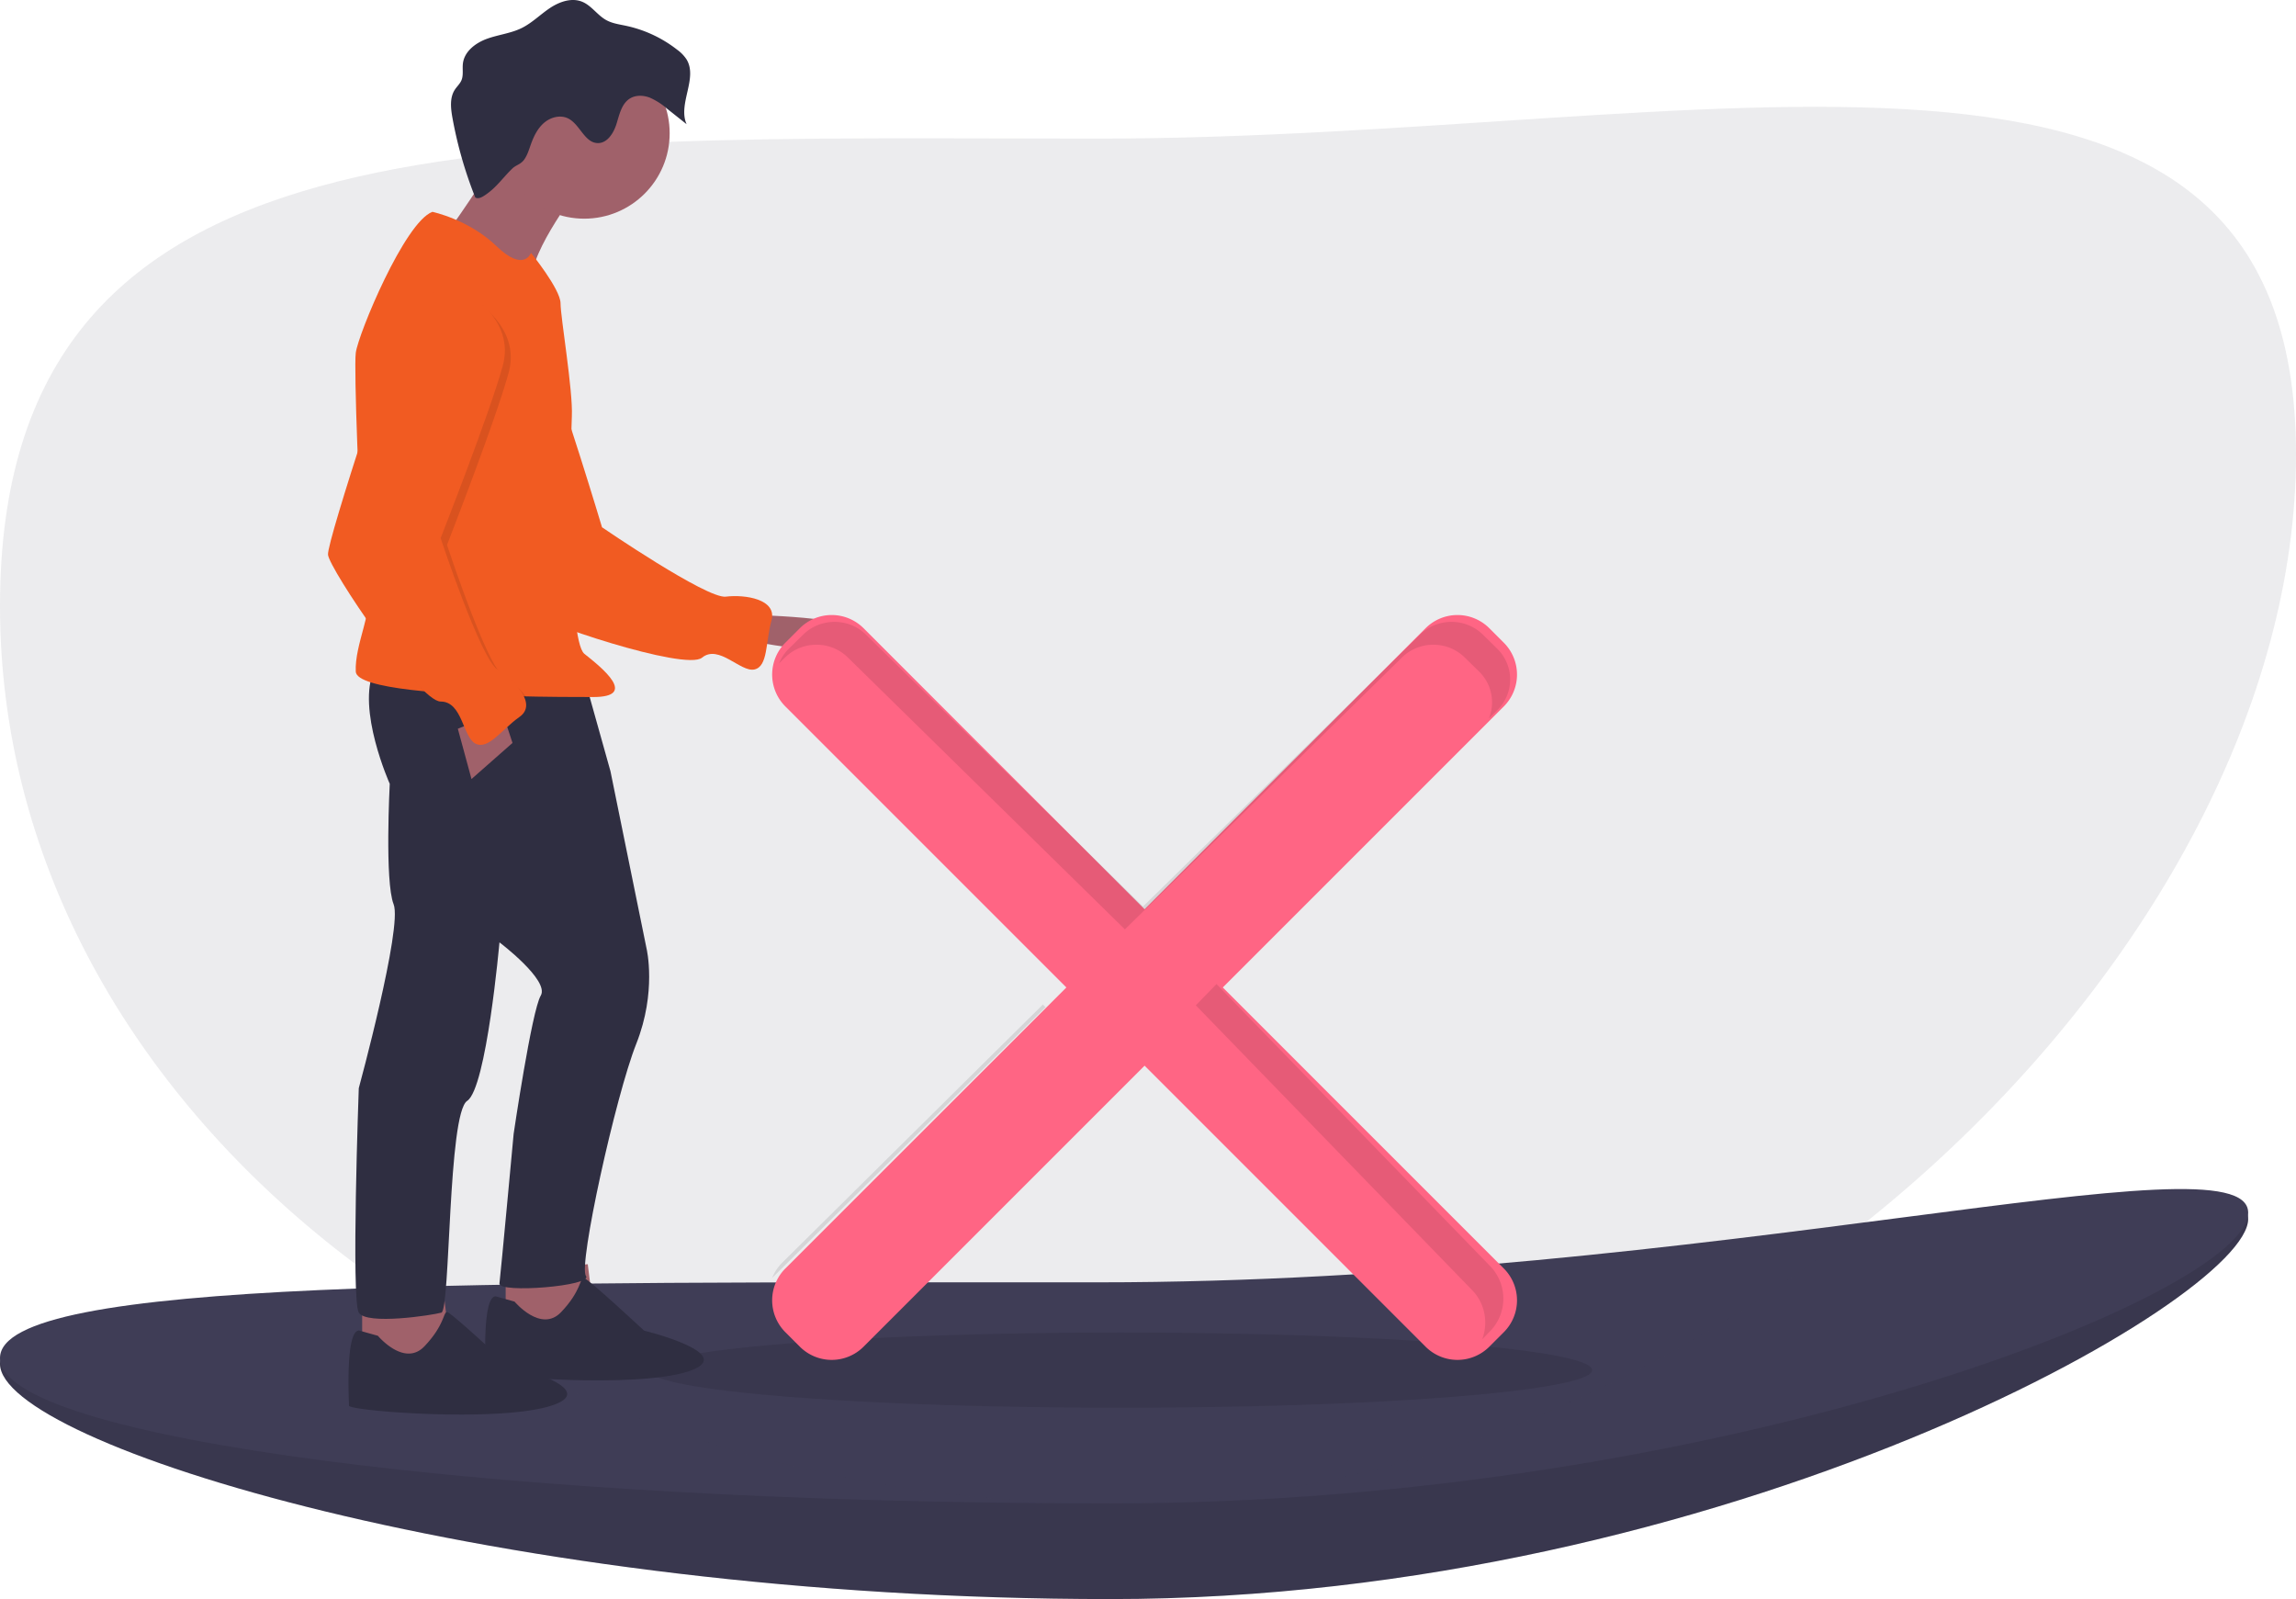<svg xmlns="http://www.w3.org/2000/svg" width="336" height="234" viewBox="0 0 336 234">
    <g fill="none" fill-rule="nonzero">
        <path fill="#3F3D56" d="M329 178.388c0 11.7-76.767 55.612-166.509 55.612C72.75 234 0 211.274 0 199.574c0-11.7 70.964 2.207 160.706 2.207 89.741 0 168.294-35.093 168.294-23.393z"/>
        <path fill="#000" d="M329 178.388c0 11.7-76.767 55.612-166.509 55.612C72.75 234 0 211.274 0 199.574c0-11.7 70.964 2.207 160.706 2.207 89.741 0 168.294-35.093 168.294-23.393z" opacity=".1"/>
        <path fill="#3F3D56" d="M329 177.46c0 11.747-76.767 42.54-166.509 42.54C72.75 220 0 210.477 0 198.73c0-11.748 70.964-11.079 160.706-11.079 89.741 0 168.294-21.939 168.294-10.192z"/>
        <path fill="#3F3D56" d="M336 66.5c0 72.527-83.767 153.5-173.509 153.5C72.75 220 0 161.205 0 88.679c0-72.527 70.964-68.397 160.706-68.397C250.447 20.282 336-6.027 336 66.5z" opacity=".101"/>
        <ellipse cx="164" cy="200.5" fill="#000" opacity=".1" rx="69" ry="5.5"/>
        <path fill="#A0616A" d="M110.22 90s18.837.34 15.35 3.566c-3.49 3.226-16.57 0-16.57 0L110.22 90z"/>
        <path fill="#F15B22" d="M68.774 46.14s8.021-1.482 10.81 5.216C82.373 58.055 88.1 77.16 88.1 77.16s15.327 10.496 18.115 10.151c2.788-.344 7.554.36 6.68 3.506-.875 3.146-.487 6.714-2.5 7.152-2.012.437-5.213-3.737-7.662-1.727-2.45 2.01-24.282-5.333-25.684-6.854C75.648 87.865 64 54.917 64 54.917s.466-8.885 4.774-8.778z"/>
        <path fill="#A0616A" d="M86.015 185l.985 7.924L78.727 195 74 192.924v-6.98zM65.015 190l.985 7.924L57.727 200 53 197.924v-6.98z"/>
        <path fill="#2F2E41" d="M85.745 100.041l3.589 12.805 5.288 25.98s1.511 6.31-1.51 13.919c-3.023 7.608-8.5 32.475-7.367 33.96 1.133 1.484-12.843 2.598-12.654 1.113.189-1.484 2.077-21.898 2.077-21.898s2.645-18 3.967-20.227c1.322-2.227-6.044-7.794-6.044-7.794s-1.889 21.34-4.722 23.196c-2.833 1.856-2.455 30.62-3.778 30.991-1.322.372-10.954 1.856-12.087 0-1.134-1.855 0-32.846 0-32.846s6.421-23.568 5.1-26.909c-1.323-3.34-.567-17.63-.567-17.63S52.126 103.754 54.77 98l30.975 2.041z"/>
        <path fill="#A0616A" d="M85 27.132s-7.528 9.673-7.17 13.952C78.19 45.362 66 33.27 66 33.27s8.783-12.277 8.783-14.882c0-2.604 10.217 8.744 10.217 8.744z"/>
        <circle cx="85.5" cy="19.5" r="12.5" fill="#A0616A"/>
        <path fill="#F15B22" d="M53.199 91.887c-.55 2.07-1.232 4.418-1.135 6.396.063 1.28 3.426 2.12 8.075 2.67 4.311.512 9.73.772 14.654.906 5.172.141 9.796.141 12.018.141 6.619 0 1.287-4.275-1.287-6.32-2.573-2.044-2.022-31.039-1.838-34.756.184-3.717-1.655-14.497-1.655-16.542 0-2.044-4.326-7.38-4.326-7.38s-1.005 2.92-5.05-.984C68.611 32.115 63.28 31 63.28 31c-4.045 1.487-10.847 17.843-11.215 20.63-.148 1.133-.025 6.93.225 13.549.362 9.674.994 21.11 1.43 22.324.344.957-.037 2.563-.52 4.384z"/>
        <path fill="#A0616A" d="M73.445 104L75 108.717 69 114l-2-7.359z"/>
        <path fill="#2F2E41" d="M75.3 190.472s3.865 4.628 6.809 1.543c2.944-3.086 2.76-5.015 3.312-5.015s8.832 7.715 8.832 7.715 14.169 3.471 6.44 5.979c-7.728 2.507-29.624.771-29.624 0 0-.772-.552-10.994 1.472-10.994l2.76.772z"/>
        <path fill="#2F2E41" d="M55.3 195.472s3.865 4.628 6.809 1.543c2.944-3.086 2.76-5.015 3.312-5.015s8.832 7.715 8.832 7.715 14.169 3.471 6.44 5.979c-7.728 2.507-29.624.771-29.624 0 0-.772-.552-10.994 1.472-10.994l2.76.772zM70.874 28.628c-.401.26-.923.525-1.325.265a60.822 60.822 0 0 1-3.333-11.622c-.253-1.397-.43-2.95.34-4.139.305-.469.742-.853.965-1.366.337-.777.115-1.677.227-2.517.234-1.761 1.887-2.99 3.55-3.585 1.661-.596 3.466-.78 5.05-1.562 1.504-.742 2.71-1.973 4.104-2.908C81.847.26 83.633-.378 85.187.253c1.374.558 2.23 1.97 3.529 2.687.881.488 1.904.624 2.888.833a18.426 18.426 0 0 1 7.509 3.514c.537.385 1 .866 1.366 1.419 1.667 2.764-1.317 6.521 0 9.47l-2.847-2.261a9.903 9.903 0 0 0-2.542-1.628c-.943-.36-2.06-.403-2.916.133-1.202.752-1.528 2.323-1.948 3.684-.42 1.36-1.348 2.87-2.763 2.835-1.923-.047-2.596-2.751-4.322-3.607-1.126-.558-2.542-.19-3.502.623-.959.814-1.535 1.995-1.957 3.185-.264.743-.511 1.581-.98 2.225-.517.711-1.178.768-1.73 1.3-1.437 1.38-2.32 2.806-4.098 3.963z"/>
        <path fill="#000" d="M54.93 91.982c2.336 3.367 4.968 6.84 7.093 9.109 4.406.513 9.943.775 14.977.909a11.839 11.839 0 0 0-3.313-3.032c-2.442-1.494-8.267-19.233-8.267-19.233s7.14-18.299 9.019-25.207c1.879-6.909-5.449-10.83-5.449-10.83-3.382-2.801-9.207 3.734-9.207 3.734S56.811 56.342 54 65.15c.37 9.72 1.017 21.208 1.462 22.428.351.961-.038 2.574-.532 4.404z" opacity=".1"/>
        <path fill="#F15B22" d="M68.082 42.698s7.387 3.923 5.493 10.834c-1.894 6.912-9.093 25.218-9.093 25.218s5.873 17.745 8.335 19.24c2.463 1.494 5.872 5.043 3.22 6.91-2.652 1.869-4.546 4.858-6.44 3.924-1.894-.934-1.894-6.165-5.115-6.165-3.22 0-16.29-19.426-16.48-21.481C47.813 79.123 58.8 46.434 58.8 46.434s5.872-6.538 9.282-3.736z"/>
        <path fill="#FF6584" d="M220.069 94.051l-2.12-2.12a6.594 6.594 0 0 0-9.326 0L167.5 133.054l-41.123-41.123a6.594 6.594 0 0 0-9.326 0l-2.12 2.12a6.594 6.594 0 0 0 0 9.326l41.123 41.123-41.123 41.123a6.594 6.594 0 0 0 0 9.326l2.12 2.12a6.594 6.594 0 0 0 9.326 0l41.123-41.123 41.123 41.123a6.594 6.594 0 0 0 9.326 0l2.12-2.12a6.594 6.594 0 0 0 0-9.326L178.946 144.5l41.123-41.123a6.594 6.594 0 0 0 0-9.326z"/>
        <path fill="#000" d="M113 187l40-39.619-.385-.381-38.144 37.78A6.516 6.516 0 0 0 113 187zM114.886 96.213c2.539-2.491 6.655-2.491 9.194 0L164.62 136l40.542-39.787c2.538-2.491 6.655-2.491 9.193 0l2.09 2.051a6.293 6.293 0 0 1 1.447 6.86l1.204-1.182A6.32 6.32 0 0 0 221 99.431a6.32 6.32 0 0 0-1.904-4.511l-2.09-2.051c-2.539-2.492-6.655-2.492-9.194 0l-40.54 39.786L126.73 92.87c-2.538-2.492-6.654-2.492-9.193 0l-2.09 2.05A6.345 6.345 0 0 0 114 97.084l.886-.87zM178.023 144L175 147.116l40.455 41.696c1.829 1.885 2.396 4.71 1.444 7.188l1.201-1.238a6.791 6.791 0 0 0 1.9-4.728 6.791 6.791 0 0 0-1.9-4.727L178.023 144z" opacity=".1"/>
    </g>
</svg>
